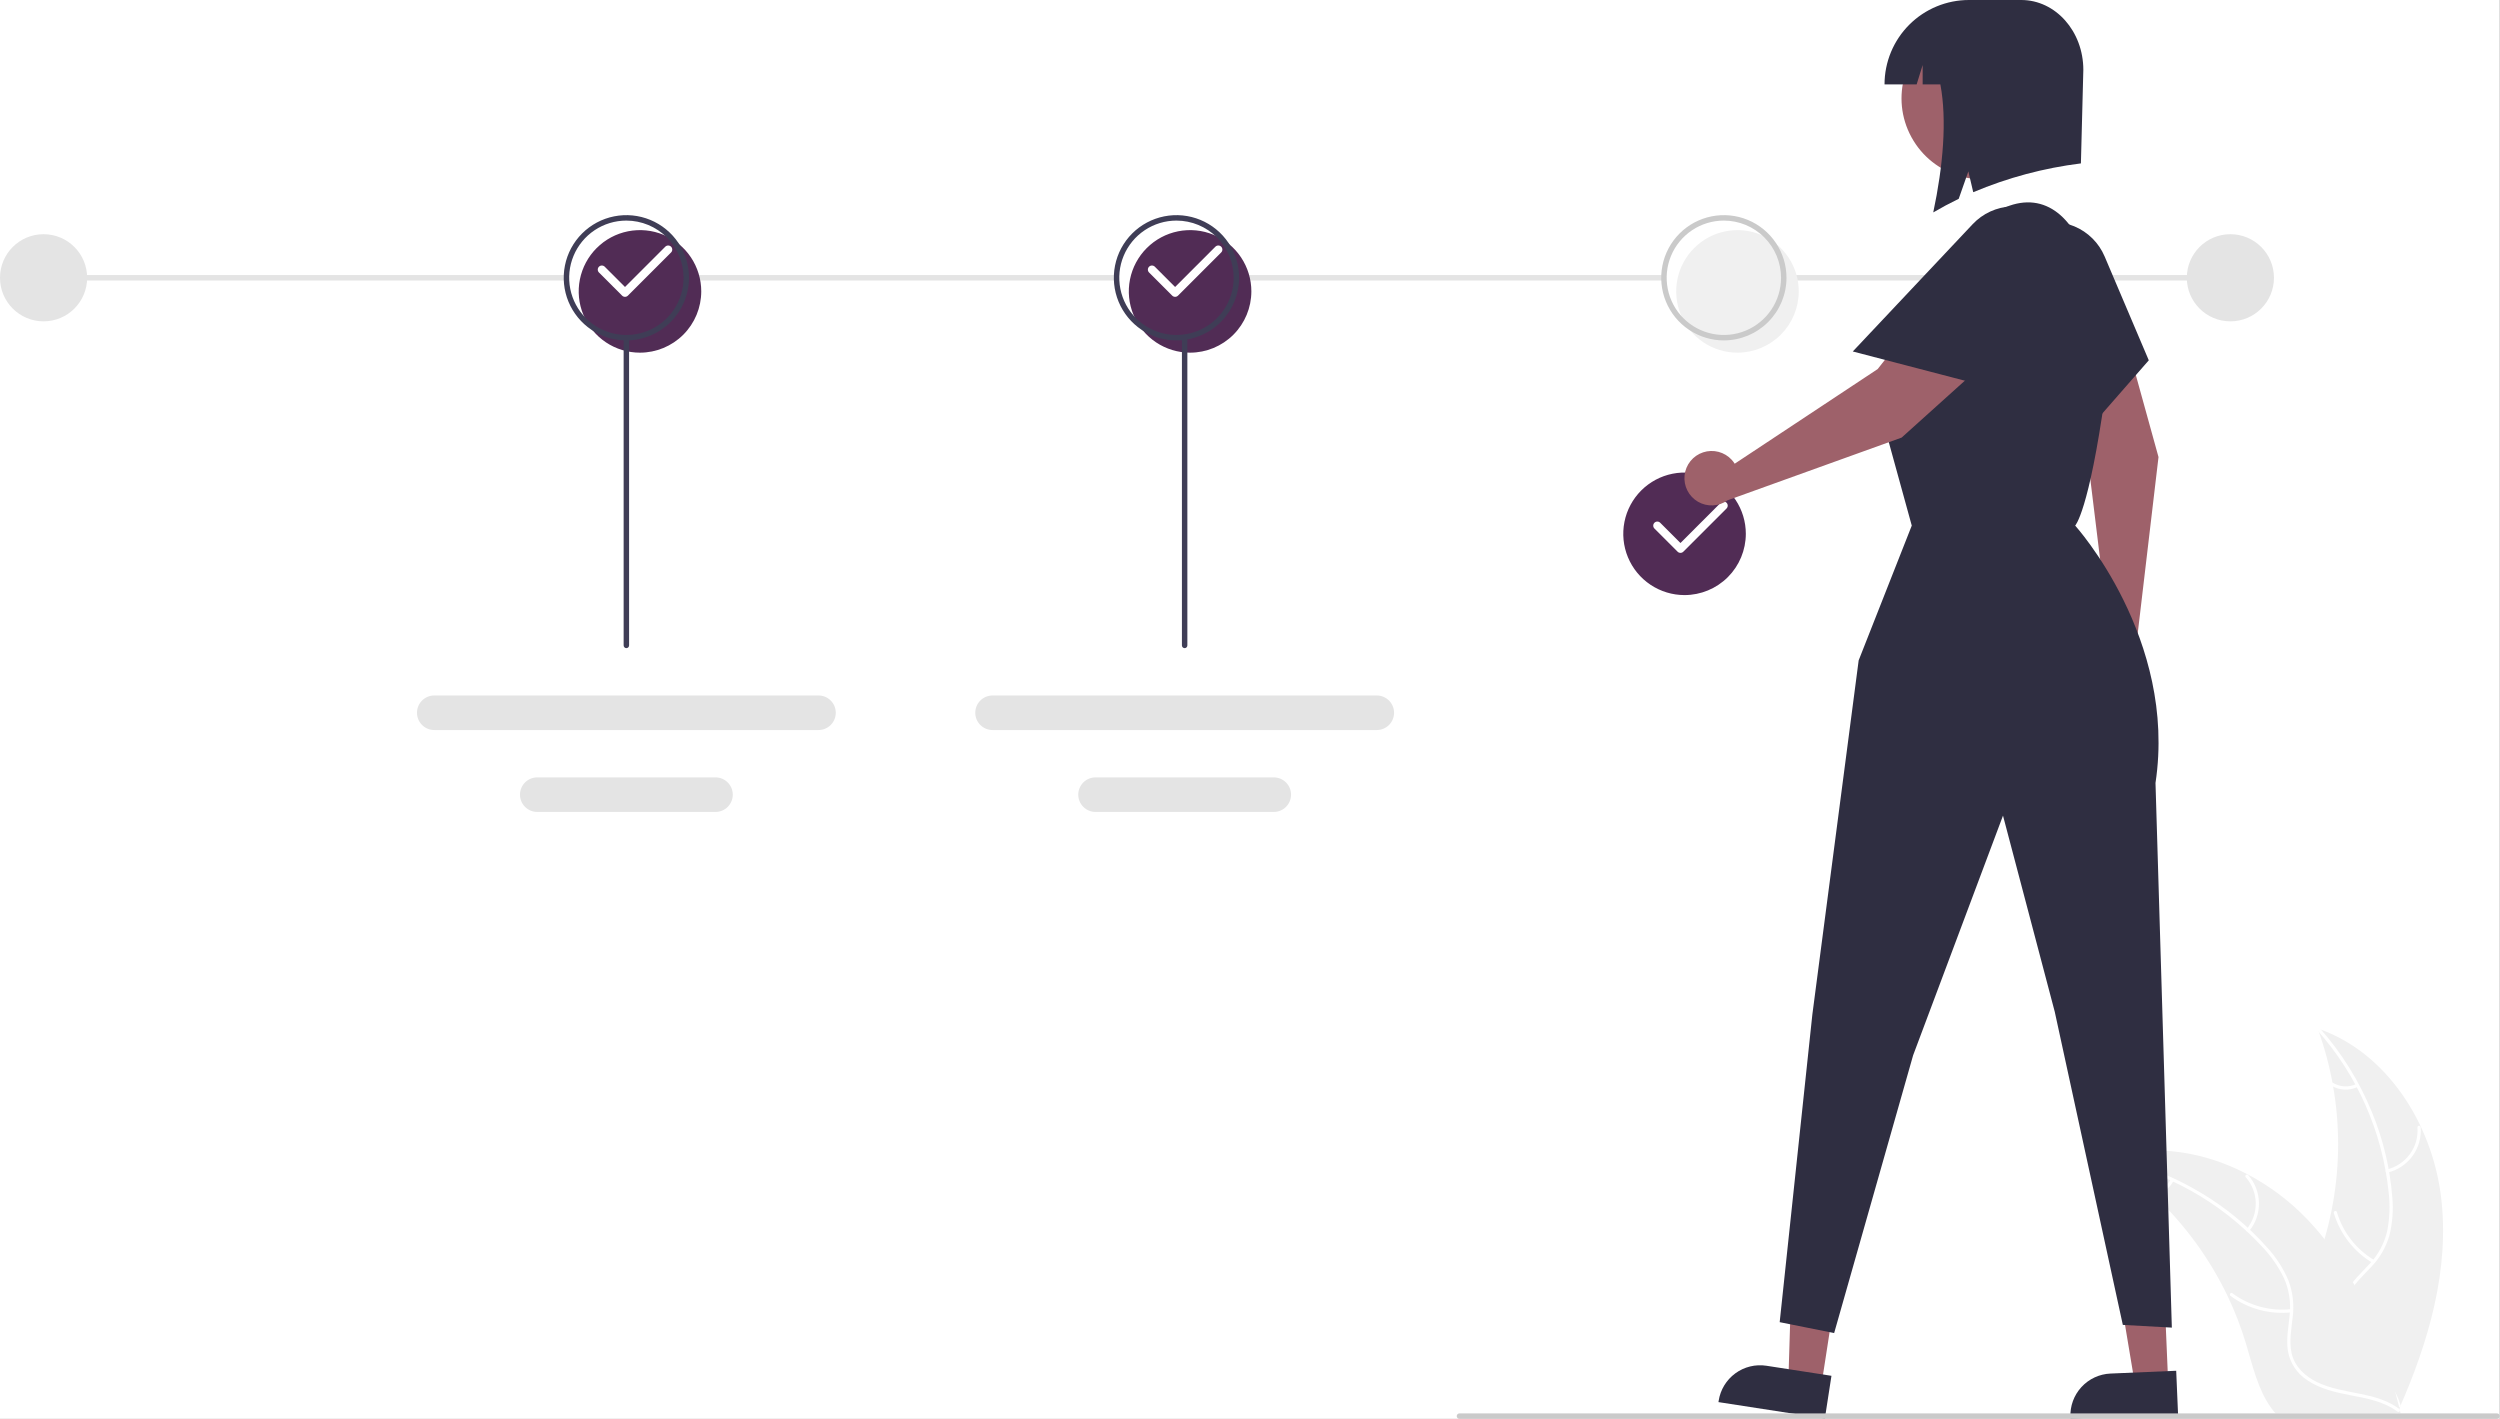 <svg width="918" height="521" viewBox="0 0 918 521" fill="none" xmlns="http://www.w3.org/2000/svg">
<rect x="0" y="0" width="918" height="521" fill="#808080" stroke="none"/>
<g clip-path="url(#clip0_0_1)">
<rect width="917.909" height="521" fill="white"/>
<path d="M896.33 439.295C893.013 412.617 876.479 386.331 851.036 377.65C861.07 405.109 861.068 435.232 851.03 462.69C847.12 473.265 841.671 484.621 845.348 495.279C847.636 501.911 853.234 506.985 859.491 510.157C865.748 513.33 872.692 514.842 879.55 516.324L880.899 517.44C891.785 492.859 899.648 465.973 896.33 439.295Z" fill="#F0F0F0"/>
<path d="M850.784 378.154C865.6 394.756 874.809 415.604 877.103 437.737C877.681 442.494 877.506 447.311 876.584 452.013C875.538 456.564 873.292 460.751 870.081 464.141C867.149 467.361 863.778 470.316 861.681 474.193C860.637 476.194 860.027 478.392 859.892 480.645C859.757 482.898 860.1 485.153 860.898 487.264C862.75 492.575 866.4 496.904 870.116 501.013C874.242 505.576 878.6 510.25 880.354 516.299C880.567 517.032 881.691 516.659 881.479 515.927C878.428 505.403 868.212 499.425 863.34 489.947C861.066 485.524 860.112 480.389 862.243 475.72C864.107 471.637 867.581 468.587 870.577 465.352C873.759 462.091 876.094 458.101 877.378 453.73C878.536 449.09 878.896 444.288 878.443 439.527C877.594 428.794 875.063 418.261 870.942 408.314C866.301 396.935 859.749 386.434 851.568 377.265C851.061 376.698 850.28 377.59 850.784 378.154Z" fill="white"/>
<path d="M876.784 430.567C880.445 429.678 883.671 427.517 885.886 424.469C888.101 421.421 889.16 417.685 888.874 413.928C888.814 413.168 887.63 413.226 887.691 413.987C887.963 417.485 886.976 420.965 884.908 423.799C882.84 426.633 879.826 428.635 876.412 429.442C875.67 429.618 876.046 430.742 876.784 430.567Z" fill="white"/>
<path d="M871.782 462.704C865.169 458.755 860.288 452.46 858.111 445.072C857.896 444.34 856.771 444.712 856.986 445.443C859.265 453.127 864.359 459.668 871.249 463.762C871.906 464.152 872.436 463.091 871.782 462.704Z" fill="white"/>
<path d="M865.203 398.058C863.858 398.697 862.375 398.992 860.888 398.916C859.401 398.841 857.956 398.397 856.682 397.625C856.03 397.227 855.502 398.288 856.149 398.683C857.56 399.53 859.157 400.018 860.8 400.105C862.443 400.192 864.082 399.875 865.574 399.183C865.72 399.129 865.841 399.022 865.911 398.883C865.981 398.744 865.995 398.584 865.951 398.434C865.901 398.286 865.794 398.163 865.654 398.092C865.514 398.022 865.352 398.009 865.203 398.058Z" fill="white"/>
<path d="M773.483 425.3C773.883 425.56 774.283 425.82 774.683 426.09C780.041 429.614 785.105 433.566 789.823 437.91C790.193 438.24 790.563 438.58 790.923 438.92C802.178 449.506 811.371 462.089 818.033 476.03C820.679 481.58 822.898 487.323 824.673 493.21C827.123 501.34 829.133 510.35 833.983 517C834.481 517.699 835.022 518.367 835.603 519H879.433C879.533 518.95 879.633 518.91 879.733 518.86L881.483 518.94C881.413 518.63 881.333 518.31 881.263 518C881.223 517.82 881.173 517.64 881.133 517.46C881.103 517.34 881.073 517.22 881.053 517.11C881.043 517.07 881.033 517.03 881.023 517C881.003 516.89 880.973 516.79 880.953 516.69C880.513 514.9 880.059 513.11 879.593 511.32C879.593 511.31 879.593 511.31 879.583 511.3C875.993 497.67 871.233 484.22 864.583 471.92C864.383 471.55 864.183 471.17 863.963 470.8C860.935 465.272 857.46 460.001 853.573 455.04C851.436 452.33 849.163 449.73 846.763 447.25C840.549 440.854 833.368 435.475 825.483 431.31C809.763 423.01 791.563 419.83 774.763 424.9C774.333 425.03 773.913 425.16 773.483 425.3Z" fill="#F0F0F0"/>
<path d="M773.581 425.856C795.407 430.191 815.312 441.293 830.469 457.584C833.794 461.034 836.555 464.986 838.649 469.295C840.554 473.558 841.282 478.254 840.759 482.894C840.357 487.23 839.444 491.619 840.104 495.978C840.475 498.203 841.312 500.326 842.561 502.206C843.809 504.085 845.441 505.68 847.349 506.885C852.025 510.01 857.546 511.27 862.987 512.313C869.028 513.472 875.322 514.58 880.364 518.354C880.975 518.811 881.649 517.836 881.039 517.38C872.266 510.814 860.51 512.192 850.913 507.557C846.435 505.394 842.582 501.869 841.472 496.858C840.502 492.476 841.44 487.949 841.884 483.562C842.461 479.043 841.923 474.451 840.317 470.188C838.449 465.786 835.845 461.734 832.617 458.206C825.477 450.147 817.114 443.261 807.835 437.8C797.279 431.509 785.725 427.07 773.672 424.675C772.926 424.527 772.84 425.709 773.581 425.856Z" fill="white"/>
<path d="M825.897 452.051C828.285 449.137 829.56 445.469 829.493 441.702C829.427 437.935 828.023 434.314 825.533 431.487C825.027 430.916 824.117 431.675 824.624 432.246C826.947 434.875 828.254 438.248 828.309 441.756C828.364 445.264 827.163 448.676 824.923 451.377C824.437 451.964 825.414 452.635 825.897 452.051Z" fill="white"/>
<path d="M841.252 480.722C833.595 481.551 825.907 479.463 819.72 474.875C819.108 474.42 818.434 475.394 819.046 475.849C825.492 480.611 833.497 482.768 841.464 481.888C842.223 481.803 842.007 480.638 841.252 480.722Z" fill="white"/>
<path d="M797.077 433.067C796.388 434.387 795.382 435.515 794.149 436.351C792.916 437.186 791.495 437.701 790.014 437.852C789.254 437.926 789.47 439.092 790.225 439.018C791.861 438.844 793.43 438.272 794.794 437.353C796.158 436.433 797.276 435.193 798.051 433.742C798.136 433.611 798.167 433.453 798.139 433.3C798.111 433.147 798.026 433.01 797.901 432.917C797.772 432.829 797.613 432.795 797.458 432.823C797.304 432.851 797.167 432.939 797.077 433.067Z" fill="white"/>
<path d="M16 118C24.837 118 32 110.837 32 102C32 93.163 24.837 86 16 86C7.163 86 0 93.163 0 102C0 110.837 7.163 118 16 118Z" fill="#E4E4E4"/>
<path d="M819 118C827.837 118 835 110.837 835 102C835 93.163 827.837 86 819 86C810.163 86 803 93.163 803 102C803 110.837 810.163 118 819 118Z" fill="#E4E4E4"/>
<path d="M824 101H654.882V103H824V101Z" fill="#E4E4E4"/>
<path d="M610.378 101H454.095V103H610.378V101Z" fill="#E4E4E4"/>
<path d="M409.591 101H251.984V103H409.591V101Z" fill="#E4E4E4"/>
<path d="M207.669 101H16V103H207.669V101Z" fill="#E4E4E4"/>
<path d="M235 129.5C230.55 129.5 226.2 128.18 222.5 125.708C218.8 123.236 215.916 119.722 214.213 115.61C212.51 111.499 212.064 106.975 212.932 102.61C213.801 98.246 215.943 94.237 219.09 91.09C222.237 87.943 226.246 85.8 230.61 84.932C234.975 84.064 239.499 84.51 243.61 86.213C247.722 87.916 251.236 90.8 253.708 94.5C256.18 98.2 257.5 102.55 257.5 107C257.493 112.965 255.121 118.684 250.902 122.903C246.684 127.121 240.965 129.493 235 129.5Z" fill="#512C55"/>
<path d="M230 125C225.451 125 221.004 123.651 217.222 121.124C213.44 118.597 210.492 115.004 208.751 110.802C207.01 106.599 206.554 101.974 207.442 97.513C208.329 93.051 210.52 88.953 213.737 85.737C216.953 82.52 221.051 80.329 225.513 79.442C229.974 78.555 234.599 79.01 238.802 80.751C243.004 82.492 246.597 85.44 249.124 89.222C251.651 93.004 253 97.451 253 102C252.993 108.098 250.568 113.944 246.256 118.256C241.944 122.568 236.098 124.993 230 125ZM230 81C225.847 81 221.786 82.232 218.333 84.539C214.88 86.847 212.188 90.126 210.599 93.964C209.009 97.801 208.593 102.023 209.404 106.097C210.214 110.171 212.214 113.912 215.151 116.849C218.088 119.786 221.83 121.786 225.903 122.597C229.977 123.407 234.199 122.991 238.036 121.401C241.874 119.812 245.153 117.12 247.461 113.667C249.768 110.214 251 106.153 251 102C250.994 96.432 248.779 91.095 244.842 87.158C240.905 83.221 235.568 81.006 230 81Z" fill="#3F3D56"/>
<path d="M229.5 109C229.102 109 228.721 108.842 228.439 108.561L219.939 100.061C219.8 99.921 219.689 99.756 219.613 99.574C219.537 99.392 219.498 99.197 219.498 98.999C219.497 98.802 219.536 98.606 219.611 98.424C219.687 98.242 219.797 98.076 219.937 97.937C220.076 97.797 220.242 97.687 220.424 97.611C220.607 97.536 220.802 97.497 220.999 97.498C221.197 97.498 221.392 97.537 221.574 97.613C221.756 97.689 221.922 97.8 222.061 97.939L229.5 105.379L244.294 90.585C244.575 90.305 244.956 90.147 245.354 90.148C245.751 90.148 246.132 90.306 246.413 90.587C246.694 90.868 246.852 91.249 246.852 91.646C246.853 92.043 246.695 92.425 246.415 92.706L230.561 108.561C230.279 108.842 229.898 109 229.5 109Z" fill="white"/>
<path d="M437 129.5C432.55 129.5 428.2 128.18 424.5 125.708C420.8 123.236 417.916 119.722 416.213 115.61C414.51 111.499 414.064 106.975 414.932 102.61C415.801 98.246 417.943 94.237 421.09 91.09C424.237 87.943 428.246 85.8 432.61 84.932C436.975 84.064 441.499 84.51 445.61 86.213C449.722 87.916 453.236 90.8 455.708 94.5C458.18 98.2 459.5 102.55 459.5 107C459.493 112.965 457.121 118.684 452.902 122.903C448.684 127.121 442.965 129.493 437 129.5Z" fill="#512C55"/>
<path d="M432 125C427.451 125 423.004 123.651 419.222 121.124C415.44 118.597 412.492 115.004 410.751 110.802C409.01 106.599 408.555 101.974 409.442 97.513C410.329 93.051 412.52 88.953 415.737 85.737C418.953 82.52 423.051 80.329 427.513 79.442C431.975 78.555 436.599 79.01 440.802 80.751C445.004 82.492 448.597 85.44 451.124 89.222C453.651 93.004 455 97.451 455 102C454.993 108.098 452.568 113.944 448.256 118.256C443.944 122.568 438.098 124.993 432 125ZM432 81C427.847 81 423.786 82.232 420.333 84.539C416.88 86.847 414.188 90.126 412.599 93.964C411.009 97.801 410.593 102.023 411.404 106.097C412.214 110.171 414.214 113.912 417.151 116.849C420.088 119.786 423.829 121.786 427.903 122.597C431.977 123.407 436.199 122.991 440.036 121.401C443.874 119.812 447.153 117.12 449.461 113.667C451.768 110.214 453 106.153 453 102C452.994 96.432 450.779 91.095 446.842 87.158C442.905 83.221 437.568 81.006 432 81Z" fill="#3F3D56"/>
<path d="M431.5 109C431.102 109 430.721 108.842 430.439 108.561L421.939 100.061C421.8 99.921 421.689 99.756 421.613 99.574C421.537 99.392 421.498 99.196 421.498 98.999C421.497 98.802 421.536 98.606 421.611 98.424C421.687 98.242 421.797 98.076 421.937 97.937C422.076 97.797 422.242 97.687 422.424 97.611C422.607 97.536 422.802 97.497 422.999 97.498C423.197 97.498 423.392 97.537 423.574 97.613C423.756 97.689 423.922 97.8 424.061 97.939L431.5 105.379L446.294 90.585C446.433 90.445 446.598 90.334 446.78 90.259C446.963 90.183 447.158 90.144 447.355 90.144C447.552 90.143 447.748 90.182 447.93 90.257C448.112 90.333 448.278 90.444 448.417 90.583C448.556 90.722 448.667 90.888 448.742 91.07C448.818 91.252 448.857 91.448 448.856 91.645C448.856 91.842 448.817 92.037 448.741 92.219C448.666 92.401 448.555 92.567 448.415 92.706L432.561 108.561C432.279 108.842 431.898 109 431.5 109Z" fill="white"/>
<path d="M638 129.5C633.55 129.5 629.2 128.18 625.5 125.708C621.8 123.236 618.916 119.722 617.213 115.61C615.51 111.499 615.064 106.975 615.932 102.61C616.801 98.246 618.943 94.237 622.09 91.09C625.237 87.943 629.246 85.8 633.61 84.932C637.975 84.064 642.499 84.51 646.61 86.213C650.722 87.916 654.236 90.8 656.708 94.5C659.18 98.2 660.5 102.55 660.5 107C660.493 112.965 658.121 118.684 653.902 122.903C649.684 127.121 643.965 129.493 638 129.5Z" fill="#F0F0F0"/>
<path d="M633 125C628.451 125 624.004 123.651 620.222 121.124C616.44 118.597 613.492 115.004 611.751 110.802C610.01 106.599 609.555 101.974 610.442 97.513C611.329 93.051 613.52 88.953 616.737 85.737C619.953 82.52 624.051 80.329 628.513 79.442C632.975 78.555 637.599 79.01 641.802 80.751C646.004 82.492 649.597 85.44 652.124 89.222C654.651 93.004 656 97.451 656 102C655.993 108.098 653.568 113.944 649.256 118.256C644.944 122.568 639.098 124.993 633 125ZM633 81C628.847 81 624.786 82.232 621.333 84.539C617.88 86.847 615.188 90.126 613.599 93.964C612.009 97.801 611.593 102.023 612.404 106.097C613.214 110.171 615.214 113.912 618.151 116.849C621.088 119.786 624.829 121.786 628.903 122.597C632.977 123.407 637.199 122.991 641.036 121.401C644.874 119.812 648.153 117.12 650.461 113.667C652.768 110.214 654 106.153 654 102C653.994 96.432 651.779 91.095 647.842 87.158C643.905 83.221 638.568 81.006 633 81Z" fill="#CACACA"/>
<path d="M618.567 218.516C614.117 218.516 609.767 217.196 606.067 214.724C602.366 212.251 599.483 208.737 597.78 204.626C596.077 200.515 595.631 195.991 596.499 191.626C597.367 187.262 599.51 183.253 602.657 180.106C605.804 176.959 609.813 174.816 614.177 173.948C618.542 173.08 623.066 173.525 627.177 175.228C631.289 176.931 634.803 179.815 637.275 183.515C639.747 187.216 641.067 191.566 641.067 196.016C641.06 201.981 638.688 207.7 634.469 211.918C630.251 216.136 624.532 218.509 618.567 218.516Z" fill="#512C55"/>
<path d="M617.067 203.016C616.669 203.016 616.287 202.858 616.006 202.576L607.506 194.076C607.225 193.795 607.067 193.413 607.067 193.016C607.067 192.618 607.225 192.236 607.506 191.955C607.788 191.674 608.169 191.516 608.567 191.516C608.965 191.516 609.346 191.674 609.627 191.955L617.067 199.395L631.86 184.601C632.142 184.32 632.523 184.163 632.92 184.163C633.318 184.164 633.699 184.322 633.979 184.603C634.26 184.884 634.418 185.265 634.419 185.662C634.419 186.059 634.262 186.44 633.982 186.722L618.127 202.576C617.846 202.858 617.465 203.016 617.067 203.016Z" fill="white"/>
<path d="M668.809 508.674L656.694 506.801L658.155 459.177L676.036 461.942L668.809 508.674Z" fill="#9E616A"/>
<path d="M670.083 520.896L631.017 514.855L631.093 514.361C631.717 510.329 633.917 506.709 637.21 504.298C640.502 501.887 644.617 500.883 648.65 501.506L672.511 505.196L670.083 520.896Z" fill="#2F2E41"/>
<path d="M796.146 507.474L783.898 507.996L776.056 460.999L794.134 460.229L796.146 507.474Z" fill="#9E616A"/>
<path d="M799.776 519.214L760.281 520.896L760.26 520.397C760.086 516.32 761.539 512.341 764.299 509.335C767.059 506.33 770.9 504.543 774.977 504.369L799.1 503.342L799.776 519.214Z" fill="#2F2E41"/>
<path d="M772.03 227.294C772.609 227.132 773.2 227.021 773.798 226.965L766.162 164.464L740.253 109.596C738.623 106.145 738.363 102.203 739.524 98.567C740.686 94.931 743.183 91.871 746.512 90.004C749.841 88.137 753.755 87.601 757.463 88.506C761.171 89.411 764.399 91.688 766.494 94.879C773.285 105.218 778.421 116.552 781.719 128.474L792.604 167.831L784.644 235.324C784.95 237.226 784.699 239.176 783.922 240.939C783.145 242.702 781.875 244.203 780.265 245.261C778.655 246.32 776.773 246.89 774.847 246.904C772.92 246.918 771.03 246.376 769.405 245.341C767.78 244.306 766.488 242.824 765.685 241.073C764.883 239.321 764.603 237.375 764.881 235.468C765.158 233.562 765.98 231.776 767.249 230.326C768.517 228.876 770.178 227.823 772.03 227.294Z" fill="#9E616A"/>
<path d="M734.149 109.48C732.277 104.386 732.47 98.762 734.686 93.808C736.903 88.854 740.968 84.963 746.014 82.964C751.06 80.966 756.687 81.019 761.695 83.111C766.702 85.204 770.694 89.171 772.817 94.166L789.033 132.308L756.3 169.754L734.149 109.48Z" fill="#2F2E41"/>
<path d="M709 116L731 79C746.197 69.064 758.7 75.561 765.365 92.45C771.173 107.166 775.681 125.784 773 145C766.994 188.046 762 193 762 193C762 193 799.5 234.5 791.5 287.5L797.5 487.5L779.5 486.5L754.5 371.5L735.5 299.5L702.5 387.5L673.5 489.5L653.5 485.5L665.5 372.5L682.5 242.5L702 193L692.5 158.5C692.5 158.5 681.5 134.5 709 116Z" fill="#2F2E41"/>
<path d="M635.893 168.844C636.297 169.288 636.66 169.768 636.978 170.278L689.481 135.521L726.991 87.827C729.351 84.826 732.76 82.832 736.532 82.247C740.304 81.662 744.158 82.528 747.316 84.672C750.474 86.816 752.701 90.078 753.549 93.8C754.396 97.522 753.801 101.426 751.883 104.726C745.667 115.421 737.822 125.081 728.629 133.358L698.283 160.681L634.346 183.716C632.78 184.839 630.924 185.486 628.999 185.579C627.075 185.671 625.165 185.206 623.499 184.238C621.832 183.271 620.481 181.843 619.608 180.125C618.734 178.408 618.376 176.475 618.575 174.558C618.775 172.642 619.524 170.824 620.732 169.324C621.94 167.823 623.556 166.703 625.386 166.1C627.216 165.496 629.181 165.434 631.045 165.92C632.909 166.407 634.593 167.423 635.893 168.844Z" fill="#9E616A"/>
<path d="M724.368 82.314C728.089 78.363 733.206 76.022 738.629 75.792C744.051 75.561 749.349 77.46 753.391 81.081C757.434 84.702 759.901 89.76 760.266 95.175C760.631 100.59 758.865 105.934 755.346 110.065L728.468 141.615L680.342 129.061L724.368 82.314Z" fill="#2F2E41"/>
<path d="M742.231 62.203C756.638 54.328 761.932 36.265 754.057 21.858C746.181 7.451 728.118 2.157 713.712 10.032C699.305 17.907 694.01 35.971 701.886 50.377C709.761 64.784 727.824 70.079 742.231 62.203Z" fill="#9E616A"/>
<path d="M723 5.82304e-10H742.204C754.794 5.82304e-10 765 11.482 765 25.646L764.111 60C750.508 61.692 737.202 65.251 724.57 70.576L722.778 62.921L719.242 73.002C716.098 74.526 712.98 76.192 709.889 78C713.497 61.049 714.981 44.137 712.504 31H706V23.882L703.792 31H692C692 26.929 692.802 22.898 694.36 19.137C695.918 15.376 698.201 11.958 701.08 9.08C703.958 6.201 707.376 3.918 711.137 2.36C714.898 0.802 718.929 -2.49508e-05 723 5.82304e-10Z" fill="#2F2E41"/>
<path d="M916.909 521H535.909C535.644 521 535.39 520.895 535.202 520.707C535.015 520.52 534.909 520.265 534.909 520C534.909 519.735 535.015 519.48 535.202 519.293C535.39 519.105 535.644 519 535.909 519H916.909C917.174 519 917.429 519.105 917.616 519.293C917.804 519.48 917.909 519.735 917.909 520C917.909 520.265 917.804 520.52 917.616 520.707C917.429 520.895 917.174 521 916.909 521Z" fill="#CACACA"/>
<path d="M230 238C229.735 238 229.48 237.895 229.293 237.707C229.105 237.52 229 237.265 229 237V125C229 124.735 229.105 124.48 229.293 124.293C229.48 124.105 229.735 124 230 124C230.265 124 230.52 124.105 230.707 124.293C230.895 124.48 231 124.735 231 125V237C231 237.265 230.895 237.52 230.707 237.707C230.52 237.895 230.265 238 230 238Z" fill="#3F3D56"/>
<path d="M159.464 255.38C157.781 255.38 156.167 256.049 154.977 257.239C153.787 258.429 153.118 260.043 153.118 261.726C153.118 263.409 153.787 265.023 154.977 266.213C156.167 267.403 157.781 268.071 159.464 268.071H300.563C302.244 268.068 303.856 267.398 305.043 266.209C306.231 265.019 306.898 263.407 306.898 261.726C306.898 260.045 306.231 258.432 305.043 257.243C303.856 256.053 302.244 255.383 300.563 255.38H159.464Z" fill="#E4E4E4"/>
<path d="M197.298 285.454C196.464 285.452 195.639 285.615 194.868 285.932C194.098 286.249 193.397 286.715 192.807 287.303C192.216 287.891 191.747 288.59 191.427 289.359C191.106 290.128 190.94 290.953 190.938 291.786C190.937 292.62 191.099 293.445 191.416 294.216C191.734 294.986 192.2 295.687 192.788 296.277C193.376 296.868 194.074 297.337 194.843 297.657C195.613 297.978 196.437 298.144 197.271 298.145H262.729C264.412 298.145 266.026 297.477 267.216 296.287C268.406 295.097 269.075 293.483 269.075 291.8C269.075 290.117 268.406 288.503 267.216 287.313C266.026 286.123 264.412 285.454 262.729 285.454H197.298Z" fill="#E4E4E4"/>
<path d="M364.464 255.38C362.781 255.38 361.167 256.049 359.977 257.239C358.787 258.429 358.118 260.043 358.118 261.726C358.118 263.409 358.787 265.023 359.977 266.213C361.167 267.403 362.781 268.071 364.464 268.071H505.563C507.244 268.068 508.856 267.398 510.043 266.209C511.231 265.019 511.898 263.407 511.898 261.726C511.898 260.045 511.231 258.432 510.043 257.243C508.856 256.053 507.244 255.383 505.563 255.38H364.464Z" fill="#E4E4E4"/>
<path d="M402.298 285.454C401.464 285.452 400.639 285.615 399.868 285.932C399.098 286.249 398.397 286.715 397.807 287.303C397.216 287.891 396.747 288.59 396.427 289.359C396.106 290.128 395.94 290.953 395.938 291.786C395.937 292.62 396.099 293.445 396.416 294.216C396.734 294.986 397.2 295.687 397.788 296.277C398.376 296.868 399.074 297.337 399.843 297.657C400.613 297.978 401.437 298.144 402.271 298.145H467.729C469.412 298.145 471.026 297.477 472.216 296.287C473.406 295.097 474.075 293.483 474.075 291.8C474.075 290.117 473.406 288.503 472.216 287.313C471.026 286.123 469.412 285.454 467.729 285.454H402.298Z" fill="#E4E4E4"/>
<path d="M435 238C434.735 238 434.48 237.895 434.293 237.707C434.105 237.52 434 237.265 434 237V125C434 124.735 434.105 124.48 434.293 124.293C434.48 124.105 434.735 124 435 124C435.265 124 435.52 124.105 435.707 124.293C435.895 124.48 436 124.735 436 125V237C436 237.265 435.895 237.52 435.707 237.707C435.52 237.895 435.265 238 435 238Z" fill="#3F3D56"/>
</g>
<defs>
<clipPath id="clip0_0_1">
<rect width="917.909" height="521" fill="white"/>
</clipPath>
</defs>
</svg>
